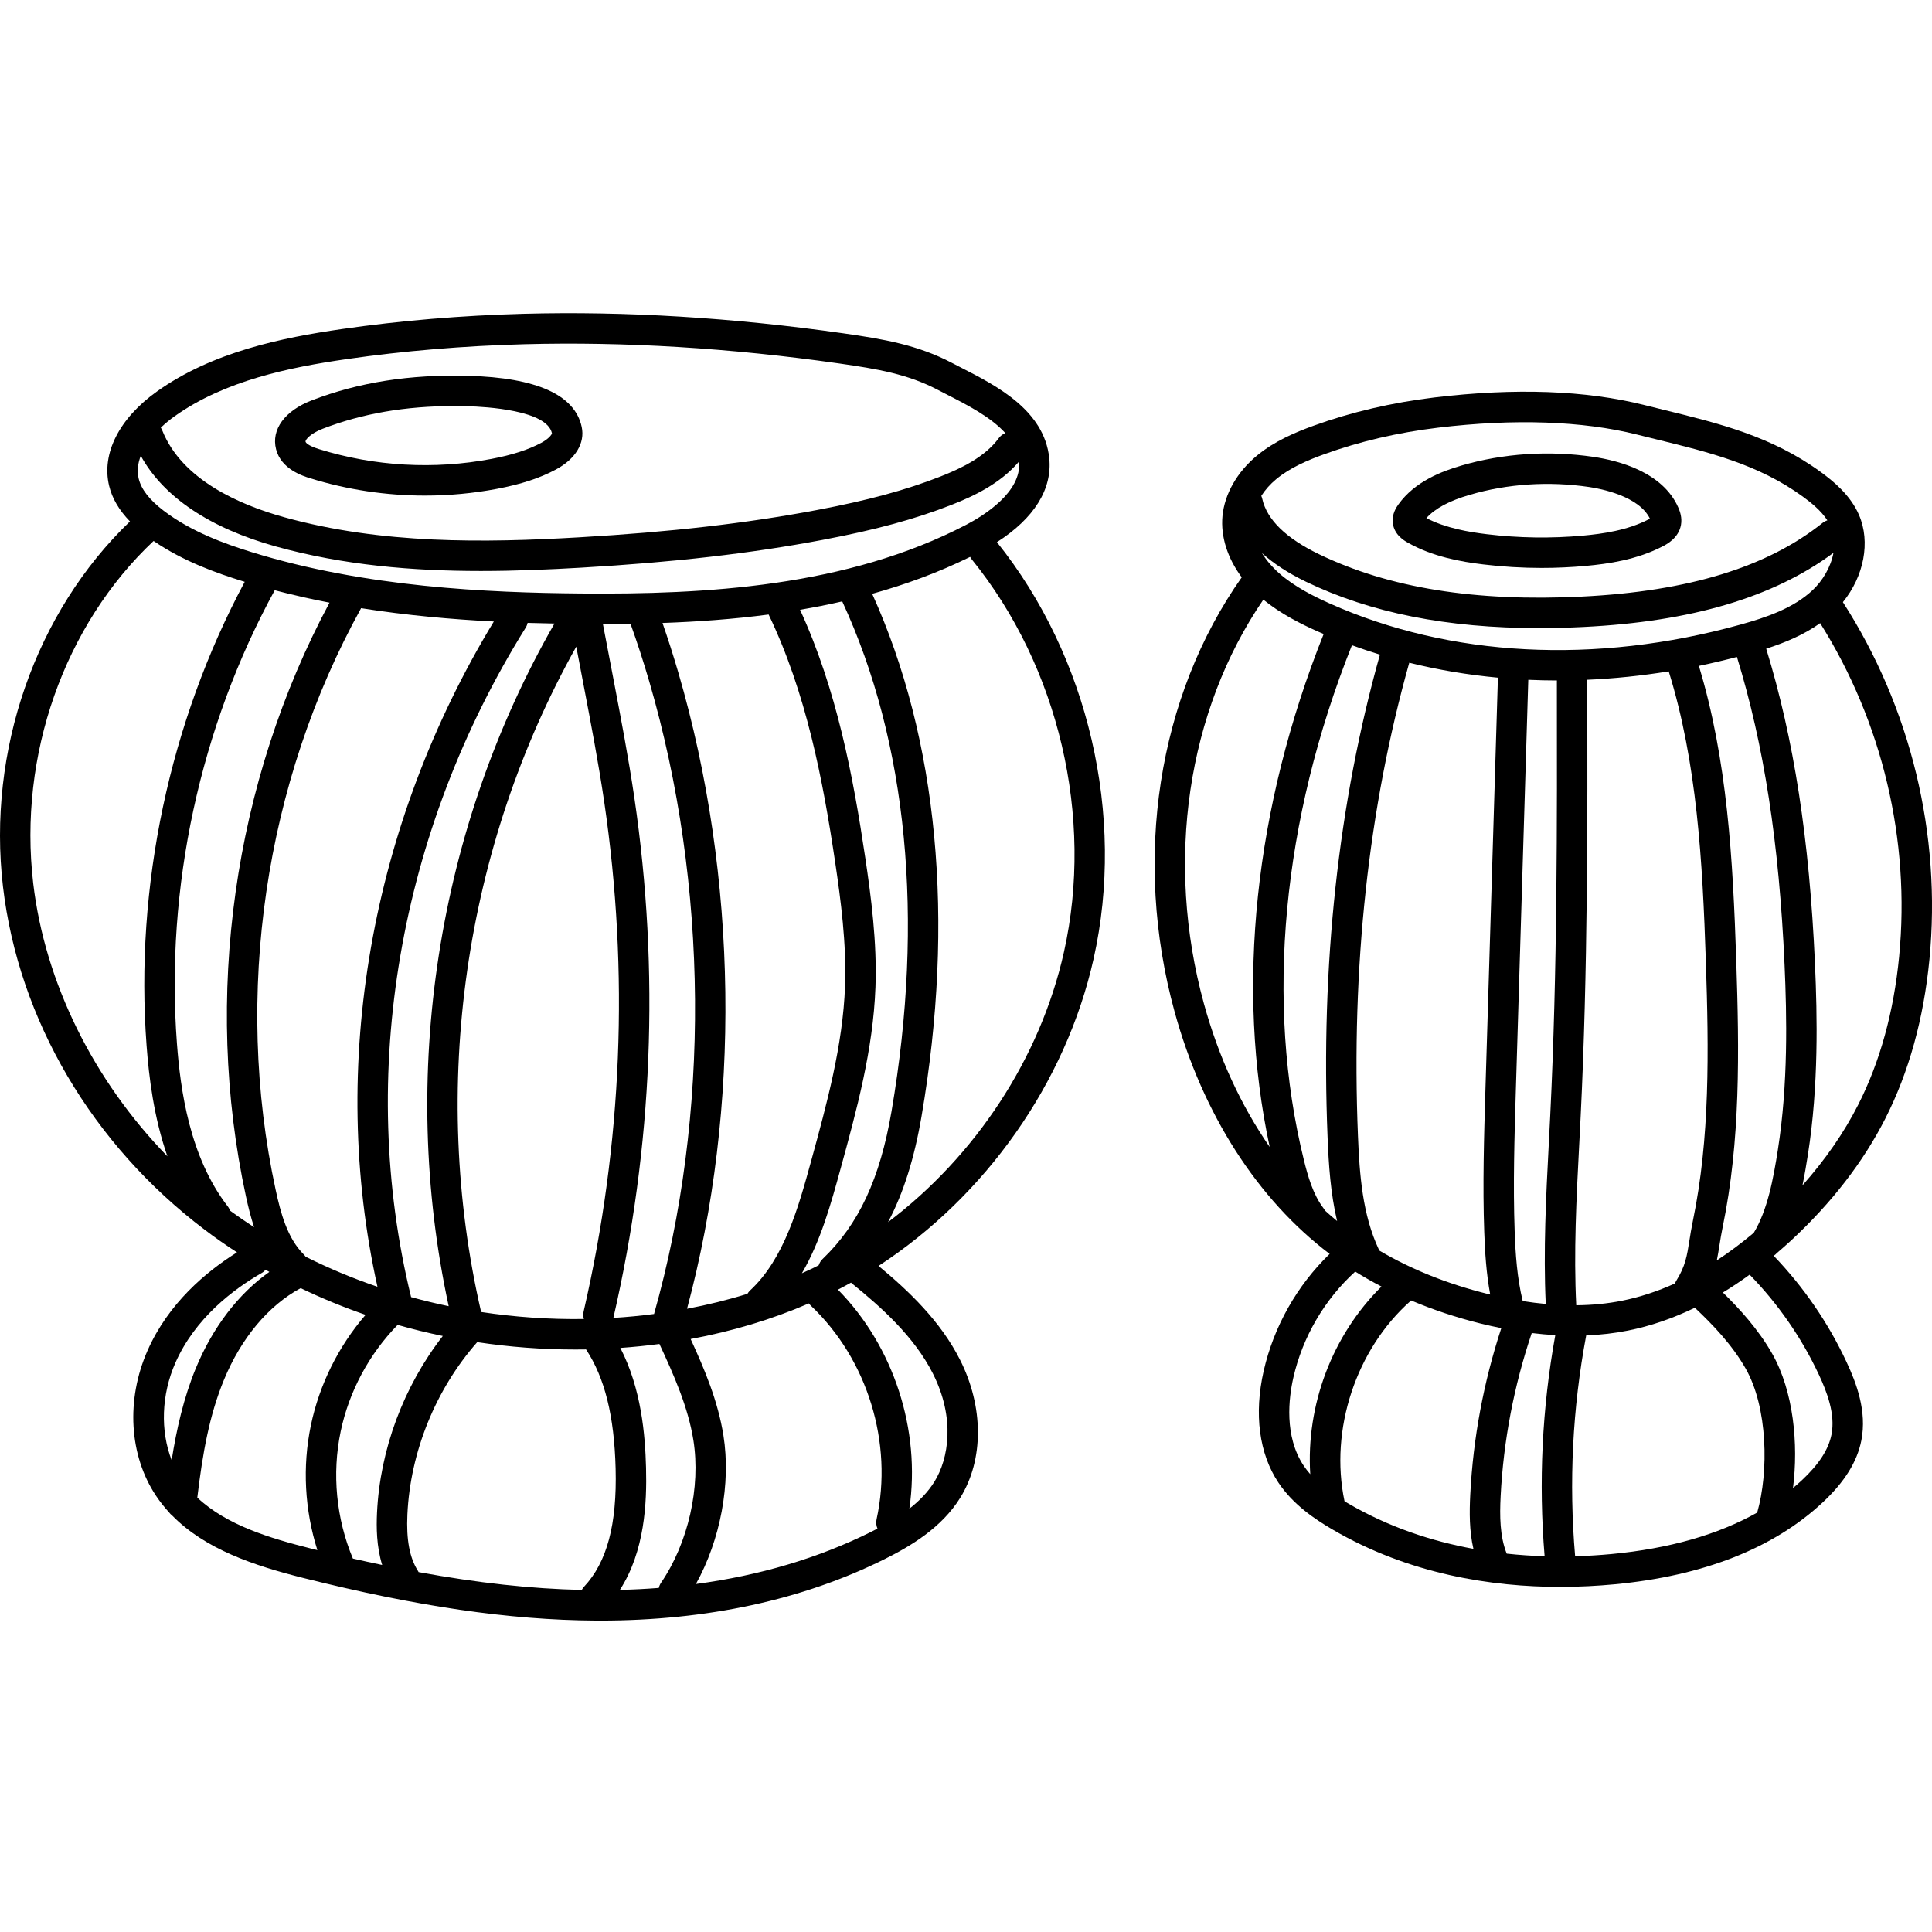 <svg height="511pt" viewBox="0 -82 511.999 511" width="511pt" xmlns="http://www.w3.org/2000/svg"><path d="m278.062 38.918c-1.324-12.715-13.984-19.195-23.227-23.922-.871-.449-1.719-.883-2.527-1.305-9.094-4.77-18.043-6.32-28.797-7.852-29.25-4.168-57.777-5.91-84.793-5.18-16.363.445-32.527 1.801-48.039 4.035-16.012 2.309-34.359 6.074-49.062 16.531-10.031 7.133-14.773 16.496-12.691 25.047.809 3.336 2.641 6.438 5.516 9.406-25.012 23.984-37.875 60.824-33.648 96.836 4.129 35.16 23.594 68.27 53.41 90.844 2.785 2.113 5.66 4.121 8.605 6.031-8.238 5.152-18.199 13.527-23.703 26.008-5.754 13.039-4.895 27.789 2.238 38.488 1.051 1.578 2.211 3.039 3.461 4.402.23.312.508.59.816.828 8.785 8.965 21.738 13.289 34.695 16.543 30.113 7.562 54.676 11.156 77.309 11.305.488.004.969.008 1.457.008 28.285-.004 53.633-5.48 75.352-16.293 6.711-3.344 15.059-8.211 20.051-16.273 6.254-10.094 6.223-24.109-.078-36.566-5.168-10.227-13.613-18.27-21.582-24.855 28.34-18.48 49.621-48.48 56.992-81.398 8.484-37.883-1.34-80.125-25.625-110.414 9.832-6.281 14.727-14.062 13.871-22.254zm-21.988 17.637c-31.699 16.543-69.355 18.5-102.023 18.223-24.84-.207-57.211-1.637-87.273-10.934-7.051-2.18-16.082-5.402-23.41-11.004-3.758-2.871-5.922-5.645-6.609-8.477-.492-2.027-.223-4.082.547-6.074 5.992 10.891 18.27 19.164 35.852 24.043 17.969 4.98 36.316 6.484 54.27 6.484 9.008 0 17.922-.379 26.637-.887 24.566-1.426 44.84-3.754 63.812-7.332 14.102-2.656 24.699-5.535 34.367-9.34 5.766-2.266 12.859-5.594 17.805-11.441.789 8.113-9.5 14.406-13.973 16.738zm-39.109 196.254c-.484.242-.965.492-1.453.73-.988.477-1.992.934-3 1.387 5-8.57 7.734-18.531 10.234-27.652 4.258-15.512 8.656-31.555 9.258-48.176.43-11.965-1.16-23.934-2.688-34.211-3.227-21.715-7.578-44.617-17.293-65.793 3.738-.633 7.465-1.367 11.176-2.219 17.285 37.332 21.805 84.039 13.074 135.082-3.07 17.945-8.711 30.031-18.285 39.195-.496.473-.824 1.047-1.023 1.656zm-41.785 84.137c-.289.426-.48.891-.59 1.367-3.387.266-6.824.441-10.316.523 6.605-10.25 7.172-23.094 6.93-32.383-.227-8.719-1.238-20.938-6.809-31.738 3.488-.242 6.941-.594 10.359-1.047 3.812 8.207 7.59 16.676 9 25.5 1.98 12.441-1.383 27.27-8.574 37.777zm-81.664-6.414c-4.414-10.562-5.574-22.441-3.238-33.656 2.211-10.609 7.531-20.516 15.102-28.262 3.934 1.121 7.926 2.102 11.969 2.938-10.371 13.336-16.656 30.082-17.438 46.906-.176 3.785-.145 8.824 1.371 13.77-2.547-.535-5.129-1.094-7.766-1.695zm-33.156-93.324c-10.152-13.129-12.551-30.934-13.473-43.188-3.094-41.203 6.109-83.832 25.918-120.102 4.824 1.262 9.676 2.363 14.52 3.293-25.453 47.5-33.539 104.648-22.152 157.309.594 2.742 1.273 5.516 2.164 8.199-2.172-1.406-4.301-2.871-6.383-4.391-.141-.395-.324-.777-.594-1.121zm20.629 13.328c-.137-.195-.285-.387-.461-.562-4.422-4.371-6.176-11.148-7.477-17.156-11.176-51.688-2.918-107.859 22.645-154.148 12.094 1.914 24 2.965 35.176 3.531-32.703 53.887-43.84 117.66-30.844 176.305-6.566-2.238-12.926-4.902-19.039-7.969zm86.102-167.73c1.742 4.848 3.41 9.969 4.961 15.273 15.738 53.902 16.191 114.945 1.277 167.645-3.551.465-7.145.812-10.781 1.035 10.461-45.391 12.336-91.77 5.562-137.855-1.551-10.555-3.574-21.141-5.531-31.375l-2.805-14.664c2.418-.004 4.859-.023 7.316-.059zm-39.586 182.387c-13.707-59.34-4.523-123.219 25.211-176.324l1.941 10.172c1.941 10.156 3.949 20.656 5.477 31.035 6.629 45.125 4.789 90.535-5.465 134.973-.16.691-.113 1.371.066 2.004-9.211.129-18.324-.508-27.23-1.859zm-8.598-1.539c-3.359-.695-6.68-1.5-9.961-2.406-14.383-58.781-3.32-123.426 30.395-177.461.238-.387.387-.797.484-1.215 2.422.074 4.789.129 7.113.172-31.117 54.273-41.262 119.77-28.031 180.91zm-8.098 70.227c-2.254-3.512-3.16-8.293-2.844-15.047.773-16.617 7.504-33.148 18.504-45.648 8.52 1.285 17.215 1.949 26.004 1.949.863 0 1.734-.008 2.602-.02.078 0 .152-.004.23-.008 4.977 7.582 7.477 17.641 7.84 31.559.387 14.867-2.281 24.836-8.398 31.367-.234.254-.418.531-.574.816-13.363-.305-27.527-1.844-43.238-4.727-.047-.078-.074-.164-.125-.242zm68.98-238.059c-1.328-4.551-2.742-8.98-4.219-13.227 9.238-.328 18.676-.996 28.125-2.242 9.992 20.828 14.398 43.871 17.645 65.719 1.473 9.922 3.012 21.453 2.605 32.734-.566 15.684-4.84 31.266-8.973 46.336-3.34 12.164-7.121 25.953-16.203 34.355-.285.262-.504.562-.695.879-5.164 1.609-10.516 2.926-16 3.961 14.301-53.289 13.512-114.418-2.285-168.516zm-87.965-83.145c15.207-2.188 31.059-3.52 47.109-3.953 26.562-.715 54.637.996 83.441 5.098 10.309 1.469 18.219 2.832 26.188 7.008.832.438 1.703.883 2.602 1.344 5.297 2.711 11.434 5.867 15.254 10.102-.668.27-1.277.715-1.734 1.336-3.723 5.09-10.18 8.094-15.395 10.145-9.176 3.609-19.324 6.363-32.906 8.922-18.625 3.512-38.578 5.797-62.789 7.207-25.383 1.473-52.43 1.848-78.281-5.32-11.867-3.293-27.102-9.949-32.305-22.977-.109-.27-.242-.52-.398-.75 1.168-1.117 2.418-2.145 3.68-3.039 13.301-9.461 30.484-12.953 45.535-15.121zm-83.023 138.898c-3.977-33.871 8.234-68.477 31.902-90.719 7.832 5.371 16.676 8.52 23.691 10.688.152.051.309.09.461.137-19.938 37.266-29.172 80.82-26.008 122.945.621 8.262 1.887 18.887 5.516 29.309-19.527-20.043-32.469-46.004-35.562-72.359zm37.68 127.082c5.211-11.812 15.34-19.477 22.918-23.828.387-.219.707-.508.988-.82.332.188.664.367 1 .555-8.203 5.801-15.027 14.691-19.504 25.566-3.211 7.809-5.098 16.109-6.391 24.336-3.023-7.754-2.746-17.344.988-25.809zm5.809 35.719c1.414-11.902 3.223-21.875 7.051-31.176 4.562-11.082 11.781-19.715 20.34-24.328 5.559 2.676 11.301 5.039 17.203 7.074-7.188 8.34-12.25 18.492-14.5 29.285-2.277 10.934-1.648 22.426 1.723 33.059-.609-.152-1.211-.297-1.828-.449-10.602-2.664-22.199-6.121-29.988-13.465zm132.133 22.902c6.48-11.672 9.328-26.605 7.293-39.375-1.453-9.113-4.98-17.48-8.688-25.547 11.059-2.051 21.605-5.219 31.336-9.441.152.215.328.422.531.613 15.012 14.203 21.844 36.426 17.402 56.609-.191.859-.082 1.707.242 2.457-.574.301-1.145.594-1.695.867-13.922 6.934-29.461 11.551-46.422 13.816zm41.293-79.695c7.863 6.352 16.57 14.156 21.496 23.895 6.027 11.918 4.168 22.633.422 28.684-1.727 2.785-4.066 5.137-6.637 7.141 3.031-20.863-4.133-42.988-18.934-58.031 1.168-.602 2.324-1.223 3.469-1.863.066.059.113.125.184.176zm56.234-87.758c-6.305 28.168-23.469 54.059-46.605 71.551 4.098-7.734 6.965-16.891 8.875-28.059 8.902-52.043 4.371-99.867-13.082-138.453 8.875-2.465 17.582-5.66 25.961-9.789.125.242.277.477.453.695 23.051 28.449 32.398 68.32 24.398 104.055zm0 0"/><path d="m82.195 44.242c9.848 3.051 20.133 4.59 30.422 4.59 6.398 0 12.801-.594 19.098-1.789 6.402-1.219 11.359-2.844 15.602-5.117 5.195-2.785 7.75-7 6.84-11.273-1.812-8.508-11.922-13.066-30.055-13.555-15.48-.418-29.051 1.715-41.492 6.508-7.16 2.762-10.781 7.723-9.449 12.953 1.352 5.301 7.137 7.094 9.035 7.684zm3.316-13.113c10.488-4.043 21.918-6.02 34.852-6.02 1.164 0 2.336.016 3.523.047 4.922.133 21.078 1.043 22.387 7.176-.02.305-.844 1.461-2.766 2.488-3.496 1.875-7.723 3.242-13.297 4.301-15.137 2.871-30.91 1.98-45.625-2.582-3.277-1.016-3.586-1.875-3.609-1.969-.133-.523 1.348-2.211 4.535-3.441zm0 0"/><path d="m373.023 61.27c6.676 3.801 14.223 5.098 20.055 5.801 5.125.621 10.293.93 15.465.93 3.918 0 7.836-.18 11.73-.535 5.891-.539 13.539-1.621 20.434-5.223 1.023-.535 4.133-2.16 4.762-5.613.348-1.91-.238-3.559-.707-4.633-4.121-9.406-15.859-12.445-22.488-13.418-11.801-1.738-23.91-.941-35.012 2.309-5.051 1.477-12.273 4.148-16.668 10.285-.449.625-1.809 2.527-1.484 4.996.41 3.105 3.047 4.609 3.914 5.102zm16.5-12.645c9.996-2.926 20.918-3.641 31.578-2.07 3.082.453 13.227 2.383 16.145 8.395-.082.043-.168.094-.27.145-5.648 2.953-12.285 3.871-17.438 4.344-8.473.773-17.051.648-25.492-.371-4.777-.574-10.828-1.582-16.043-4.266 2.336-2.594 6.043-4.578 11.52-6.176zm0 0"/><path d="m488.383 77.078c5.582-6.875 7.367-15.941 4.277-23.102-2.238-5.188-6.625-8.832-10.195-11.426-12.988-9.441-26.887-12.848-41.602-16.449-1.703-.418-3.418-.836-5.141-1.27-15.512-3.891-34.195-4.562-55.535-2.004-11.301 1.359-22.082 3.875-32.043 7.484-4.797 1.738-10.336 4.043-15.055 7.945-5.242 4.336-8.562 10.164-9.117 15.992-.52 5.434 1.344 11.199 5.102 16.246-22.277 31.594-28.93 74.629-17.789 115.148 7.441 27.07 21.988 49.723 41.086 64.156-8.648 8.379-14.805 19.234-17.48 31-2.602 11.422-1.215 21.934 3.895 29.598 3.902 5.848 9.648 9.68 14.219 12.363 20.418 11.992 42.445 15.281 60.465 15.281 5.148 0 9.969-.27 14.332-.68 23.602-2.219 42.195-9.535 55.262-21.734 5.754-5.375 9.094-10.734 10.211-16.383 1.527-7.738-1.305-15.207-3.945-20.844-4.859-10.395-11.352-19.828-19.281-28.102.008-.004.016-.012.02-.016.281-.184.539-.402.77-.66 1.309-1.117 2.609-2.262 3.906-3.465 10.684-9.91 19.059-20.758 24.891-32.246 6.227-12.266 10.156-26.438 11.68-42.117 3.215-33.125-4.93-66.738-22.93-94.719zm-17.215 145.047c-1.234 7.902-2.77 16.078-6.402 22.086-3.242 2.723-6.512 5.16-9.793 7.309.273-1.316.484-2.637.703-4.016.234-1.484.477-3.023.84-4.766 4.742-22.887 4.414-46.461 3.613-70.613-.895-26.965-2.359-53.25-9.91-78.156 3.359-.691 6.723-1.496 10.086-2.371 7.156 23.262 11.172 49.215 12.625 81.605.609 13.625.961 31.504-1.762 48.922zm-61.832 107.789c-3.246-.094-6.602-.312-10.039-.684-1.844-4.594-1.875-10.023-1.613-15.223.746-14.734 3.535-29.266 8.242-43.238 2.113.258 4.195.441 6.242.559-3.508 19.328-4.457 39.012-2.832 58.586zm-43.824-81.016c-.031-.07-.043-.145-.078-.211-4.375-9.246-5.145-19.961-5.559-30.141-1.816-44.723 2.766-86.906 13.594-125.418 7.621 1.891 15.473 3.211 23.492 3.961l-3.312 109.254c-.371 12.336-.758 25.094-.309 37.695.188 5.305.539 10.906 1.578 16.527-.219-.055-.438-.102-.656-.156-10.664-2.645-20.289-6.52-28.75-11.512zm-14.781-11.223c-2.785-3.656-4.145-8.535-5.203-12.82-10.277-41.703-5.738-90.043 12.75-136.363 2.445.895 4.918 1.723 7.418 2.488-11.047 39.32-15.727 82.336-13.875 127.895.297 7.289.781 14.852 2.527 22.211-1.105-.91-2.191-1.852-3.258-2.824-.105-.199-.219-.398-.359-.586zm60.109-24.809c-.125 2.605-.266 5.211-.398 7.82-.727 13.863-1.461 28.176-.805 42.375-2-.184-4.031-.438-6.102-.762-1.496-6.141-1.922-12.531-2.137-18.547-.438-12.34-.059-24.957.312-37.172l3.301-108.93c2.52.113 5.055.176 7.602.18-.004.074-.023.148-.023.223.059 37.668.121 76.613-1.75 114.812zm6.879 50.543c-.695-14.039.043-28.398.773-42.301.137-2.617.273-5.234.402-7.848 1.879-38.402 1.816-77.453 1.758-115.219 0-.137-.027-.266-.043-.398 7.148-.309 14.367-1.055 21.617-2.227 7.508 24.238 8.961 50.246 9.844 76.977.785 23.645 1.113 46.691-3.453 68.711-.398 1.926-.668 3.633-.906 5.141-.648 4.102-1.074 6.809-3.477 10.66-.145.234-.266.48-.359.73-4.66 2.105-9.34 3.637-14.023 4.57-3.84.766-7.891 1.164-12.133 1.203zm43.406-180.355c-38.312 10.609-76.945 8.602-108.777-5.648-4.062-1.816-9.254-4.371-13.383-8.016-1.859-1.645-3.387-3.453-4.539-5.332 3.059 2.781 6.949 5.32 11.668 7.598 17.102 8.246 37.391 12.293 61.762 12.293 3.809 0 7.727-.098 11.738-.297 28.672-1.41 50.387-7.855 66.293-19.648-.695 3.754-2.871 7.395-5.52 9.883-5.094 4.789-12.258 7.238-19.242 9.168zm-122.898-38.586c3.77-3.117 8.52-5.074 12.668-6.578h-.004c9.387-3.398 19.562-5.773 30.254-7.055 20.074-2.41 38.27-1.781 52.617 1.816 1.738.438 3.465.859 5.184 1.281 13.922 3.406 27.074 6.629 38.777 15.137 2.371 1.723 4.898 3.789 6.547 6.316-.426.145-.84.352-1.215.648-14.715 11.777-35.602 18.176-63.855 19.566-28.301 1.395-51.07-2.273-69.602-11.207-8.785-4.234-13.863-9.188-15.09-14.719-.059-.266-.145-.52-.25-.762 1.023-1.594 2.355-3.109 3.969-4.445zm-3.426 31.938c4.684 3.82 10.02 6.465 14.254 8.363.57.254 1.156.496 1.73.742-18.324 45.922-23.352 93.871-14.305 135.941-7.57-10.922-13.523-23.77-17.422-37.945-10.359-37.684-4.461-77.578 15.742-107.102zm7.953 206.18c2.449-10.77 8.242-20.672 16.395-28.105 2.242 1.402 4.566 2.723 6.961 3.969-13.078 12.906-20.016 31.445-18.879 49.719-.641-.734-1.227-1.48-1.738-2.246-5.223-7.828-3.957-17.98-2.738-23.336zm13.559 32.75c-3.996-18.918 3.023-40.227 17.488-53.059.055-.043.09-.102.141-.148 5.77 2.441 11.895 4.496 18.379 6.105 1.867.465 3.711.867 5.539 1.23-4.684 14.285-7.465 29.109-8.227 44.137-.238 4.695-.262 9.602.836 14.355-10.992-2.008-22.457-5.734-33.379-12.148-.273-.16-.516-.316-.777-.473zm70.73 14c-2.992.281-6.215.488-9.617.586-1.684-19.555-.699-39.227 2.93-58.52 3.828-.156 7.523-.582 11.07-1.289 5.953-1.184 11.871-3.215 17.727-6.047 4.664 4.398 9.816 9.715 13.461 16.109 5.871 10.305 6.152 27.363 3.059 38.172-10.41 5.859-23.332 9.547-38.629 10.988zm54.984-47.523c2.117 4.527 4.41 10.426 3.336 15.867-.777 3.934-3.332 7.875-7.805 12.055-.773.723-1.574 1.422-2.391 2.105 1.465-11.625.176-25.609-5.547-35.652-3.648-6.402-8.609-11.84-13.035-16.16 2.375-1.441 4.738-3.02 7.09-4.73 7.57 7.773 13.75 16.684 18.352 26.516zm21.262-110.797c-1.426 14.676-5.074 27.879-10.844 39.246-3.773 7.426-8.738 14.574-14.773 21.371.57-2.746 1.031-5.52 1.461-8.262 2.836-18.129 2.48-36.527 1.852-50.531-1.477-33.008-5.59-59.551-12.922-83.434 5.004-1.605 9.945-3.664 14.301-6.766 16.492 26.223 23.918 57.523 20.926 88.375zm0 0"/></svg>